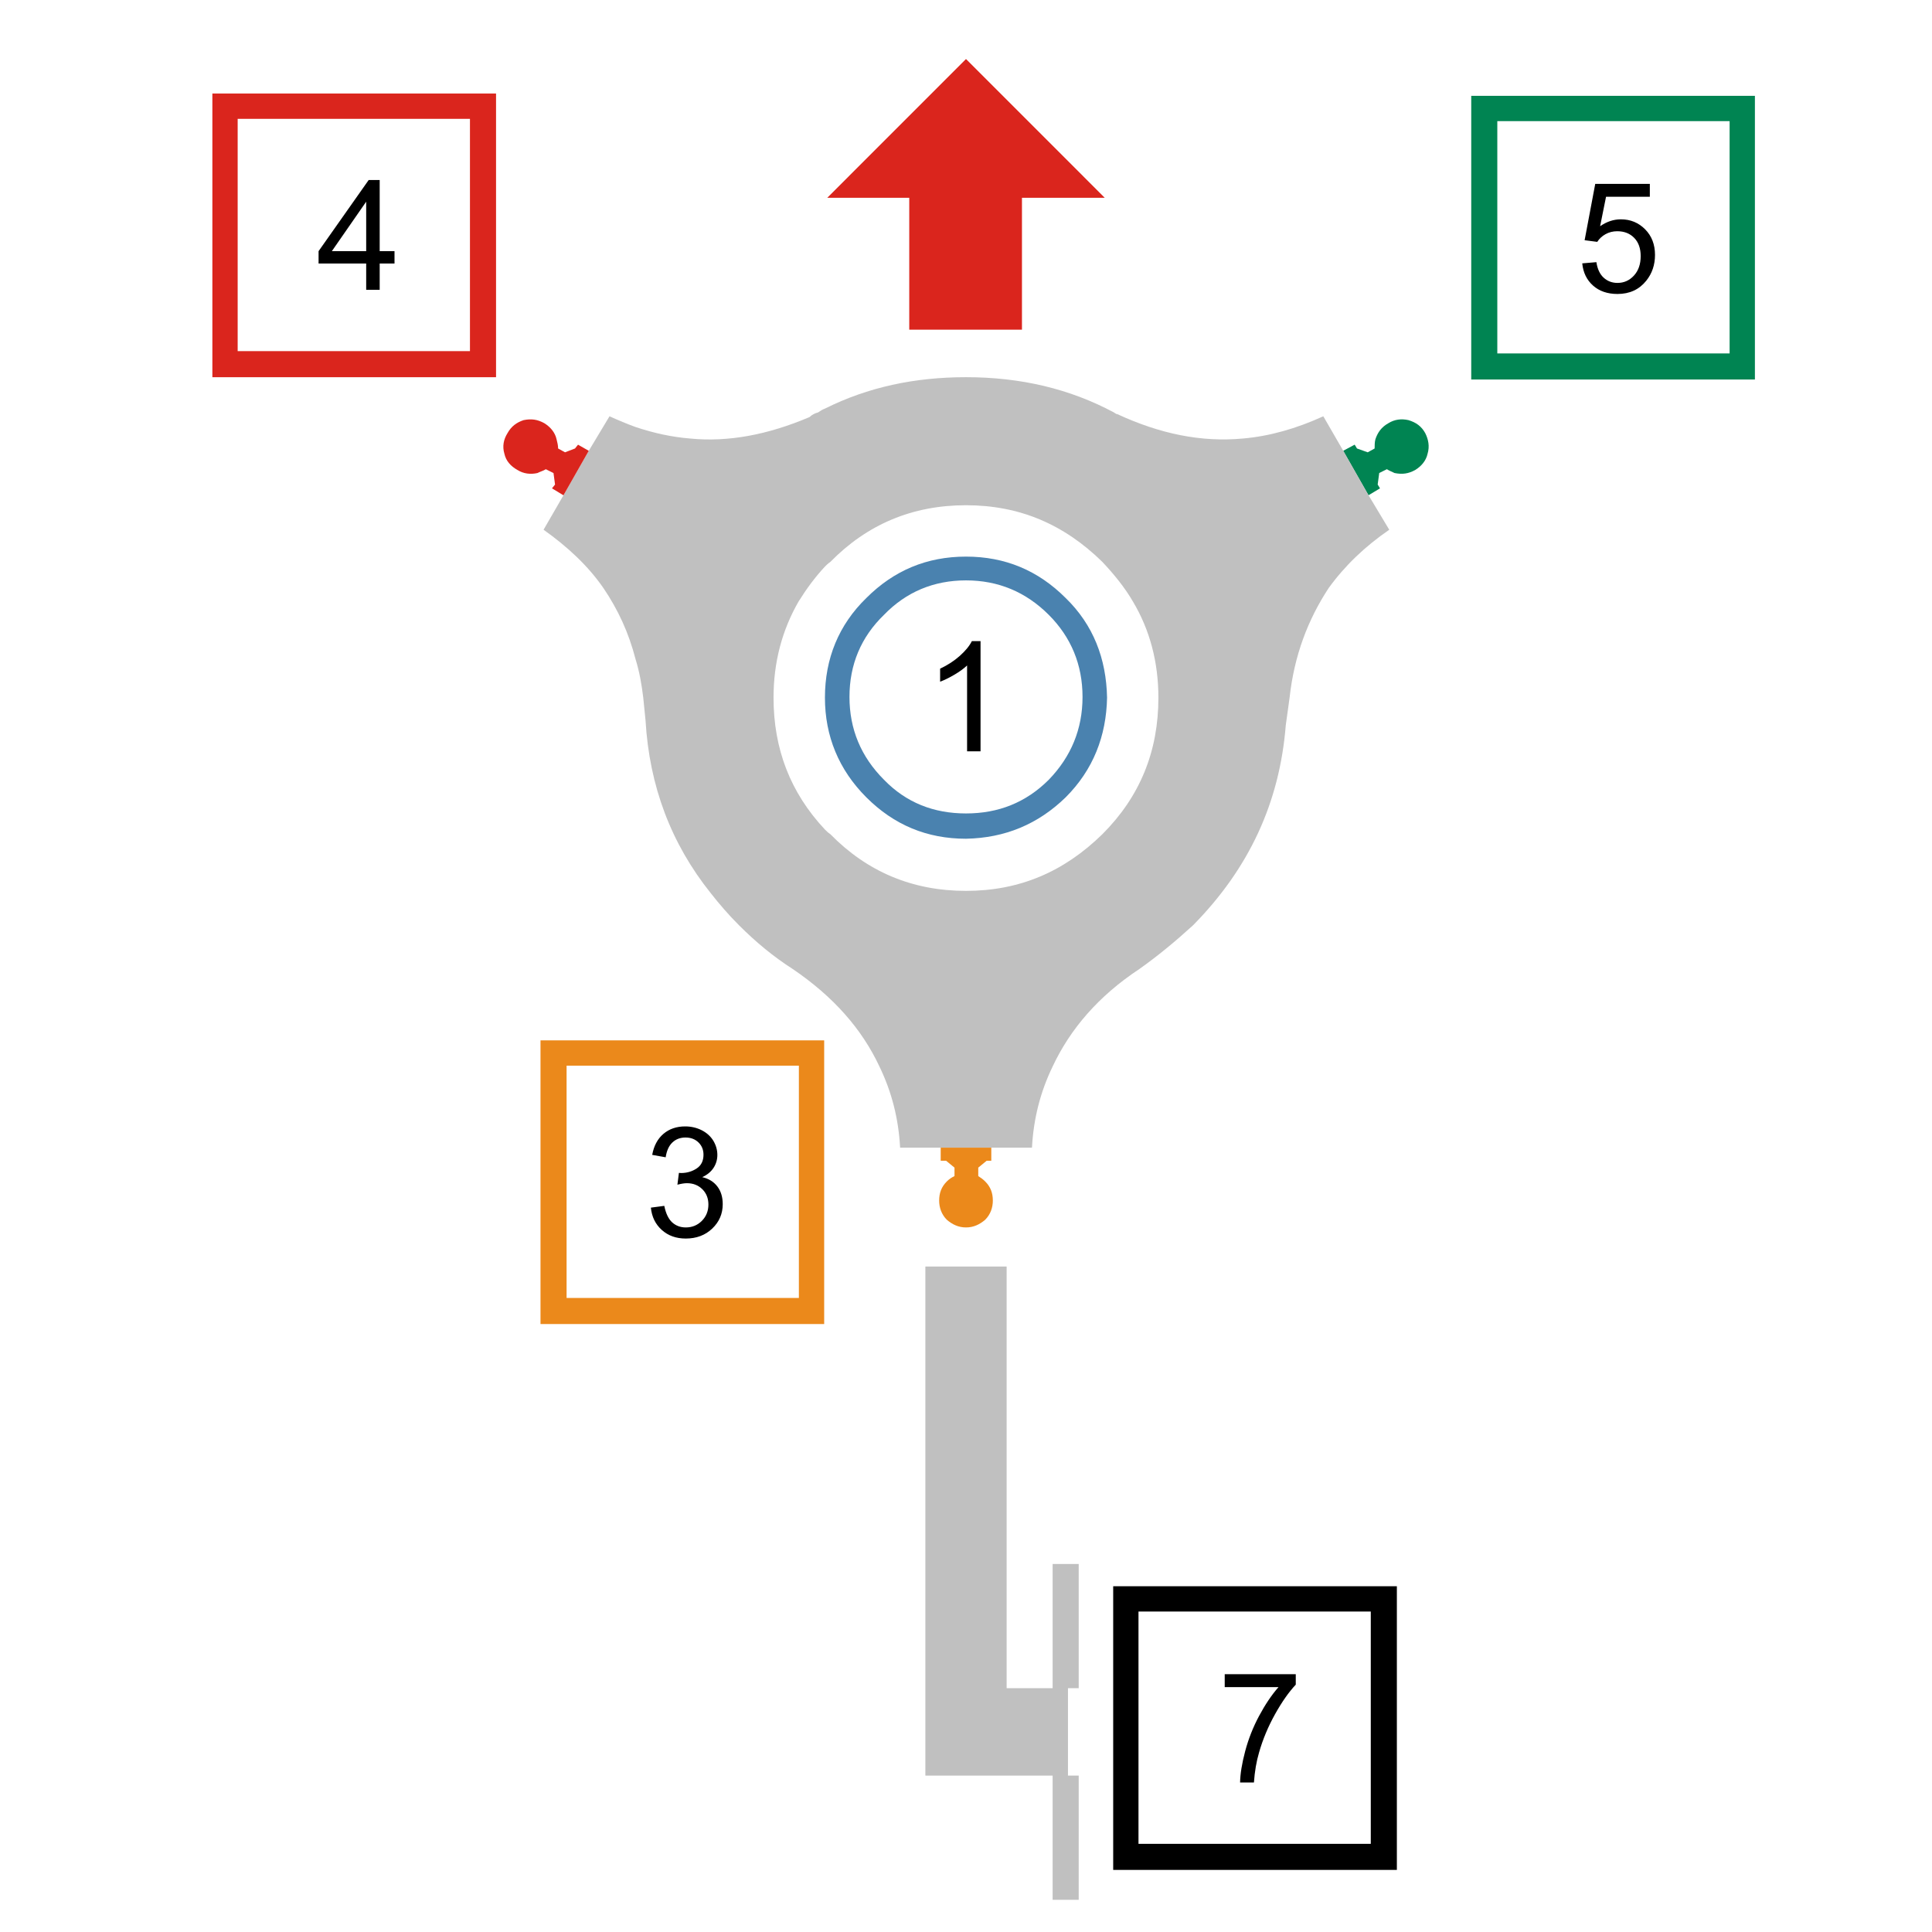 <?xml version="1.0" encoding="UTF-8"?>
<!DOCTYPE svg PUBLIC "-//W3C//DTD SVG 1.1//EN" "http://www.w3.org/Graphics/SVG/1.1/DTD/svg11.dtd">
<!-- Creator: CorelDRAW -->
<svg xmlns="http://www.w3.org/2000/svg" xml:space="preserve" width="88.9mm" height="88.9mm" style="shape-rendering:geometricPrecision; text-rendering:geometricPrecision; image-rendering:optimizeQuality; fill-rule:evenodd; clip-rule:evenodd"
viewBox="0 0 88.9 88.9"
 xmlns:xlink="http://www.w3.org/1999/xlink">
 <defs>
  <style type="text/css">
   <![CDATA[
    .fil6 {fill:none;fill-rule:nonzero}
    .fil5 {fill:black;fill-rule:nonzero}
    .fil1 {fill:silver;fill-rule:nonzero}
    .fil0 {fill:#008452;fill-rule:nonzero}
    .fil2 {fill:#4A82AF;fill-rule:nonzero}
    .fil3 {fill:#DA251D;fill-rule:nonzero}
    .fil4 {fill:#EB891B;fill-rule:nonzero}
   ]]>
  </style>
 </defs>
 <g id="__x0023_Layer_x0020_1">
  <g id="_77546944">
   <g>
    <path id="_77546872" class="fil0" d="M63.888 19.473c-0.318,0.176 -0.494,0.423 -0.6,0.741 -0.035,0.141 -0.035,0.282 -0.035,0.423l-0.318 0.176 -0.494 -0.176 -0.106 -0.176 -0.529 0.282 1.164 2.046 0.529 -0.318 -0.106 -0.176 0.071 -0.529 0.353 -0.176c0.106,0.071 0.212,0.106 0.353,0.176 0.353,0.071 0.635,0.035 0.953,-0.141 0.282,-0.176 0.494,-0.423 0.565,-0.741 0.106,-0.353 0.035,-0.67 -0.106,-0.953 -0.176,-0.318 -0.423,-0.494 -0.776,-0.6 -0.318,-0.071 -0.635,-0.035 -0.917,0.141z"/>
    <path id="_77546776" class="fil1" d="M60.889 19.156c-1.235,0.564 -2.47,0.917 -3.704,1.023 -1.905,0.176 -3.81,-0.212 -5.785,-1.129l-0.035 0c-0.035,-0.035 -0.071,-0.035 -0.106,-0.071 -2.046,-1.094 -4.304,-1.623 -6.809,-1.623 -2.364,0 -4.516,0.459 -6.491,1.446 -0.106,0.035 -0.212,0.106 -0.318,0.176 -0.141,0.035 -0.282,0.106 -0.388,0.212 -1.905,0.811 -3.74,1.164 -5.503,0.988 -0.847,-0.07 -1.658,-0.247 -2.505,-0.529 -0.388,-0.141 -0.811,-0.318 -1.199,-0.494l-0.953 1.587 -1.164 2.046 -0.917 1.587c1.094,0.776 2.046,1.658 2.752,2.681 0.67,0.988 1.164,2.046 1.482,3.281 0.176,0.565 0.282,1.164 0.353,1.764l0.106 1.058c0.176,2.999 1.164,5.644 2.999,7.938 0.388,0.494 0.811,0.988 1.305,1.482 0.776,0.776 1.587,1.446 2.47,2.011 1.87,1.27 3.175,2.752 3.986,4.48 0.564,1.164 0.882,2.399 0.953,3.74l1.87 0 2.328 0 1.87 0c0.071,-1.341 0.388,-2.575 0.953,-3.74 0.811,-1.729 2.117,-3.245 3.986,-4.48 0.847,-0.6 1.658,-1.27 2.47,-2.011 2.575,-2.611 3.986,-5.644 4.269,-9.207l0.176 -1.27c0.212,-1.94 0.847,-3.598 1.799,-5.045 0.741,-1.023 1.658,-1.905 2.787,-2.681l-0.953 -1.587 -1.164 -2.046 -0.917 -1.587zm-24.13 8.502l0 0c0.353,-0.564 0.741,-1.094 1.199,-1.587 0.071,-0.07 0.141,-0.141 0.247,-0.212 1.693,-1.729 3.775,-2.611 6.244,-2.611 2.469,0 4.516,0.882 6.279,2.611 0.529,0.564 1.023,1.164 1.411,1.834 0.776,1.305 1.164,2.787 1.164,4.41 0,2.47 -0.847,4.551 -2.575,6.279 -1.764,1.729 -3.81,2.611 -6.279,2.611 -2.469,0 -4.551,-0.882 -6.244,-2.611 -0.106,-0.071 -0.176,-0.141 -0.247,-0.212 -1.587,-1.693 -2.364,-3.704 -2.364,-6.068 0,-1.623 0.388,-3.104 1.164,-4.445z"/>
    <path id="_77546680" class="fil2" d="M49.036 27.517c-1.27,-1.27 -2.787,-1.905 -4.586,-1.905 -1.799,0 -3.316,0.635 -4.586,1.905 -1.27,1.235 -1.905,2.787 -1.905,4.586 0,1.764 0.635,3.316 1.905,4.586 1.27,1.27 2.787,1.905 4.586,1.905 1.799,-0.035 3.316,-0.67 4.586,-1.905 1.27,-1.27 1.87,-2.822 1.905,-4.586 -0.035,-1.799 -0.635,-3.351 -1.905,-4.586zm-8.361 0.776l0 0c1.023,-1.058 2.293,-1.587 3.775,-1.587 1.482,0 2.752,0.529 3.81,1.587 1.023,1.023 1.552,2.293 1.552,3.775 0,1.482 -0.529,2.752 -1.552,3.81 -1.058,1.058 -2.328,1.552 -3.81,1.552 -1.482,0 -2.752,-0.494 -3.775,-1.552 -1.058,-1.058 -1.587,-2.328 -1.587,-3.81 0,-1.482 0.529,-2.752 1.587,-3.775z"/>
    <path id="_77546584" class="fil3" d="M26.458 20.637l-0.459 0.176 -0.318 -0.176c0,-0.141 -0.035,-0.282 -0.071,-0.423 -0.07,-0.318 -0.282,-0.564 -0.564,-0.741 -0.318,-0.176 -0.6,-0.212 -0.953,-0.141 -0.318,0.106 -0.565,0.282 -0.741,0.6 -0.176,0.282 -0.247,0.6 -0.141,0.953 0.071,0.318 0.282,0.564 0.6,0.741 0.282,0.176 0.6,0.212 0.917,0.141 0.141,-0.07 0.282,-0.106 0.388,-0.176l0.353 0.176 0.071 0.529 -0.141 0.176 0.529 0.318 1.164 -2.046 -0.494 -0.282 -0.141 0.176z"/>
    <path id="_77546440" class="fil4" d="M43.286 53.41l0.247 0 0.388 0.318 0 0.388c-0.141,0.07 -0.247,0.141 -0.353,0.247 -0.247,0.247 -0.353,0.529 -0.353,0.882 0,0.318 0.106,0.635 0.353,0.882 0.247,0.212 0.529,0.353 0.882,0.353 0.353,0 0.635,-0.141 0.882,-0.353 0.247,-0.247 0.353,-0.564 0.353,-0.882 0,-0.353 -0.106,-0.635 -0.353,-0.882 -0.106,-0.106 -0.212,-0.176 -0.318,-0.247l0 -0.388 0.388 -0.318 0.212 0 0 -0.6 -2.328 0 0 0.6z"/>
    <path id="_77546344" class="fil0" d="M67.698 4.41l0 13.053 13.053 0 0 -13.053 -13.053 0zm1.2 1.164l0 0 10.689 0 0 10.689 -10.689 0 0 -10.689z"/>
    <polygon id="_77546296" class="fil3" points="50.835,9.102 44.45,2.716 38.065,9.102 41.839,9.102 41.839,15.169 47.025,15.169 47.025,9.102 "/>
    <path id="_77546152" class="fil3" d="M9.772 4.304l0 13.053 13.053 0 0 -13.053 -13.053 0zm1.164 11.853l0 0 0 -10.689 10.689 0 0 10.689 -10.689 0z"/>
    <path id="_77546080" class="fil4" d="M24.871 47.872l0 13.053 13.053 0 0 -13.053 -13.053 0zm11.889 11.853l0 0 -10.689 0 0 -10.689 10.689 0 0 10.689z"/>
    <polygon id="_77546992" class="fil1" points="46.32,58.279 42.58,58.279 42.58,81.703 48.436,81.703 48.436,87.418 49.636,87.418 49.636,81.703 49.142,81.703 49.142,77.681 49.636,77.681 49.636,71.966 48.436,71.966 48.436,77.681 46.32,77.681 "/>
    <path id="_103246280" class="fil5" d="M51.223 72.99l0 13.053 13.053 0 0 -13.053 -13.053 0zm1.164 11.853l0 0 0 -10.689 10.689 0 0 10.689 -10.689 0z"/>
    <polygon id="_103246472" class="fil6" points="88.547,88.547 88.547,0.353 0.353,0.353 0.353,88.547 "/>
   </g>
   <g>
    <path id="_103246664" class="fil5" d="M16.85 13.335l0 -1.209 -2.191 0 0 -0.569 2.305 -3.273 0.507 0 0 3.273 0.682 0 0 0.569 -0.682 0 0 1.209 -0.621 0zm0 -1.778l0 -2.277 -1.58 2.277 1.58 0z"/>
   </g>
   <g>
    <path id="_103246880" class="fil5" d="M29.947 55.569l0.62 -0.082c0.072,0.352 0.193,0.604 0.363,0.76 0.172,0.155 0.38,0.233 0.626,0.233 0.292,0 0.539,-0.101 0.74,-0.303 0.2,-0.202 0.301,-0.453 0.301,-0.751 0,-0.285 -0.093,-0.52 -0.279,-0.704 -0.187,-0.185 -0.423,-0.278 -0.71,-0.278 -0.118,0 -0.263,0.024 -0.437,0.069l0.069 -0.544c0.041,0.005 0.074,0.007 0.1,0.007 0.263,0 0.501,-0.069 0.713,-0.207 0.212,-0.138 0.318,-0.35 0.318,-0.637 0,-0.227 -0.078,-0.416 -0.232,-0.565 -0.154,-0.149 -0.353,-0.225 -0.596,-0.225 -0.241,0 -0.442,0.076 -0.602,0.227 -0.161,0.152 -0.265,0.38 -0.31,0.683l-0.62 -0.111c0.075,-0.416 0.248,-0.738 0.516,-0.967 0.269,-0.228 0.603,-0.343 1.003,-0.343 0.275,0 0.529,0.06 0.761,0.177 0.232,0.119 0.409,0.28 0.533,0.484 0.122,0.205 0.185,0.421 0.185,0.651 0,0.217 -0.059,0.416 -0.176,0.596 -0.118,0.179 -0.29,0.321 -0.52,0.427 0.299,0.068 0.53,0.212 0.696,0.429 0.165,0.216 0.247,0.488 0.247,0.814 0,0.441 -0.16,0.815 -0.482,1.122 -0.321,0.307 -0.728,0.46 -1.219,0.46 -0.443,0 -0.811,-0.132 -1.104,-0.396 -0.293,-0.263 -0.46,-0.606 -0.501,-1.027z"/>
   </g>
   <g>
    <path id="_103247024" class="fil5" d="M72.806 12.118l0.651 -0.055c0.048,0.318 0.16,0.555 0.335,0.715 0.176,0.16 0.388,0.24 0.636,0.24 0.299,0 0.551,-0.113 0.757,-0.338 0.207,-0.226 0.31,-0.524 0.31,-0.896 0,-0.354 -0.099,-0.633 -0.297,-0.837 -0.199,-0.205 -0.459,-0.307 -0.781,-0.307 -0.2,0 -0.38,0.046 -0.541,0.136 -0.161,0.09 -0.287,0.208 -0.379,0.353l-0.582 -0.075 0.489 -2.594 2.512 0 0 0.593 -2.015 0 -0.273 1.357c0.303,-0.212 0.622,-0.318 0.955,-0.318 0.441,0 0.812,0.153 1.116,0.459 0.303,0.306 0.455,0.699 0.455,1.178 0,0.457 -0.134,0.853 -0.4,1.185 -0.325,0.408 -0.767,0.613 -1.326,0.613 -0.46,0 -0.835,-0.128 -1.125,-0.386 -0.29,-0.258 -0.456,-0.599 -0.497,-1.023z"/>
   </g>
   <g>
    <path id="_103565104" class="fil5" d="M56.355 77.632l0 -0.596 3.269 0 0 0.482c-0.321,0.342 -0.64,0.797 -0.956,1.364 -0.315,0.567 -0.56,1.151 -0.731,1.75 -0.125,0.423 -0.203,0.885 -0.238,1.389l-0.637 0c0.007,-0.398 0.085,-0.877 0.234,-1.44 0.149,-0.562 0.363,-1.105 0.642,-1.627 0.28,-0.522 0.576,-0.963 0.891,-1.321l-2.474 0z"/>
   </g>
   <g>
    <path id="_103565416" class="fil5" d="M45.12 34.572l-0.62 0 0 -3.951c-0.149,0.142 -0.345,0.285 -0.587,0.427 -0.243,0.142 -0.461,0.249 -0.654,0.32l0 -0.599c0.347,-0.164 0.65,-0.361 0.91,-0.593 0.259,-0.233 0.443,-0.457 0.551,-0.676l0.399 0 0 5.072z"/>
   </g>
  </g>
 </g>
</svg>
